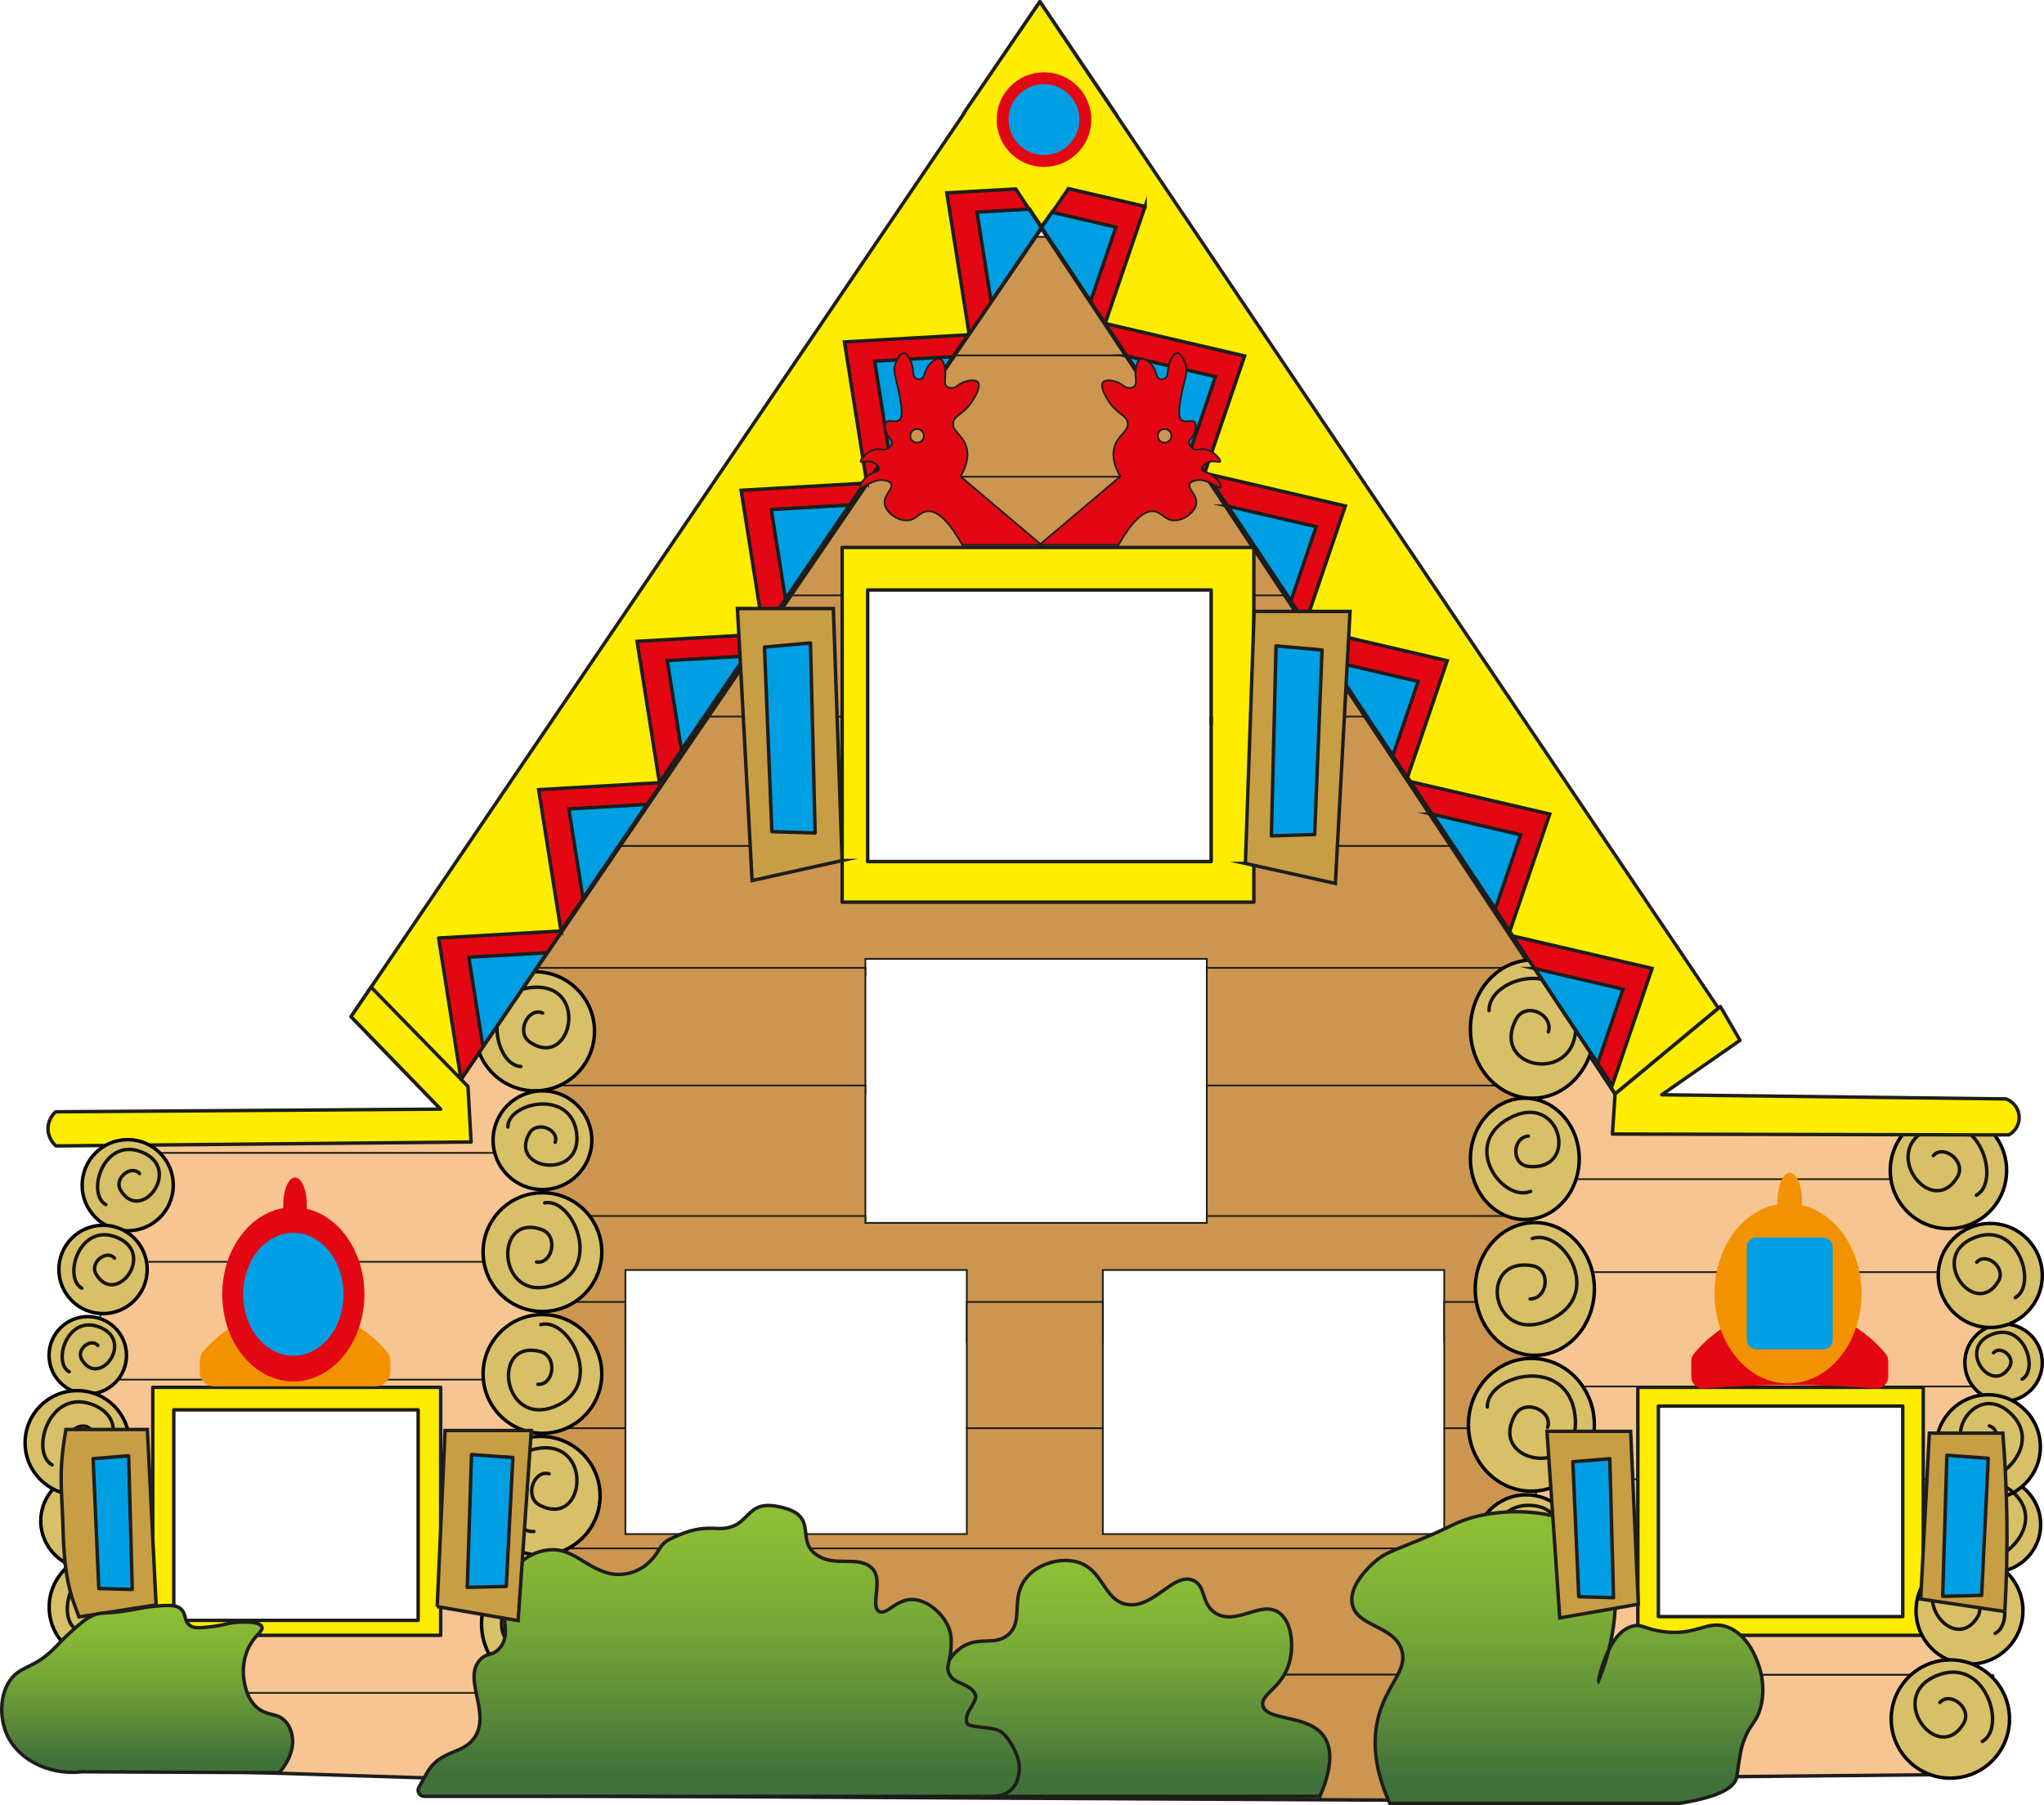 <?xml version="1.0" encoding="UTF-8"?>
<svg id="_Слой_2" data-name="Слой 2" xmlns="http://www.w3.org/2000/svg" xmlns:xlink="http://www.w3.org/1999/xlink" viewBox="0 0 593.3 524.01">
  <defs>
    <style>
      .cls-1, .cls-2, .cls-3, .cls-4, .cls-5, .cls-6, .cls-7, .cls-8, .cls-9, .cls-10, .cls-11, .cls-12, .cls-13, .cls-14, .cls-15, .cls-16, .cls-17 {
        stroke: #1d1d1b;
      }

      .cls-1, .cls-5, .cls-18 {
        stroke-linecap: round;
      }

      .cls-1, .cls-5, .cls-18, .cls-11, .cls-13, .cls-14, .cls-16 {
        stroke-linejoin: round;
      }

      .cls-1, .cls-11 {
        fill: #ffed00;
      }

      .cls-2 {
        fill: url(#_Безымянный_градиент_32);
      }

      .cls-2, .cls-3, .cls-4, .cls-6, .cls-7, .cls-8, .cls-9, .cls-10, .cls-12, .cls-19, .cls-15, .cls-17 {
        stroke-miterlimit: 10;
      }

      .cls-3 {
        fill: #f7c591;
      }

      .cls-3, .cls-8, .cls-12 {
        stroke-width: .5px;
      }

      .cls-4 {
        fill: url(#_Безымянный_градиент_32-4);
      }

      .cls-5, .cls-18, .cls-13, .cls-17 {
        fill: none;
      }

      .cls-6, .cls-20, .cls-12, .cls-14 {
        fill: #e30613;
      }

      .cls-7 {
        fill: url(#_Безымянный_градиент_32-3);
      }

      .cls-21, .cls-15, .cls-16 {
        fill: #009fe3;
      }

      .cls-18 {
        stroke: rgba(1, 1, 1, .9);
      }

      .cls-8 {
        fill: #cc9650;
      }

      .cls-22 {
        fill: #f39200;
      }

      .cls-9 {
        fill: #c89e44;
      }

      .cls-10 {
        fill: url(#_Безымянный_градиент_32-2);
      }

      .cls-19 {
        fill: #d8c068;
        stroke: #010101;
      }
    </style>
    <linearGradient id="_Безымянный_градиент_32" data-name="Безымянный градиент 32" x1="323.89" y1="453.01" x2="323.89" y2="532.84" gradientUnits="userSpaceOnUse">
      <stop offset="0" stop-color="#8ebf36"/>
      <stop offset=".15" stop-color="#87b836"/>
      <stop offset=".37" stop-color="#75a637"/>
      <stop offset=".62" stop-color="#588838"/>
      <stop offset=".79" stop-color="#41713a"/>
    </linearGradient>
    <linearGradient id="_Безымянный_градиент_32-2" data-name="Безымянный градиент 32" x1="208.6" y1="437.05" x2="208.6" y2="535.49" xlink:href="#_Безымянный_градиент_32"/>
    <linearGradient id="_Безымянный_градиент_32-3" data-name="Безымянный градиент 32" x1="42.73" y1="466.07" x2="42.73" y2="522.68" xlink:href="#_Безымянный_градиент_32"/>
    <linearGradient id="_Безымянный_градиент_32-4" data-name="Безымянный градиент 32" x1="451.25" y1="439.35" x2="451.25" y2="538.05" gradientTransform="translate(.8 -.5)" xlink:href="#_Безымянный_градиент_32"/>
  </defs>
  <g id="_Слой_1-2" data-name="Слой 1">
    <path class="cls-8" d="M373.16,106.32h-143.13c.71-1.04,1.42-2.09,2.12-3.13,7.8-11.48,15.59-22.97,23.38-34.45h92.31c7.74,11.48,15.48,22.97,23.22,34.45.7,1.04,1.4,2.09,2.1,3.13Z"/>
    <path class="cls-8" d="M396.38,140.76h-189.72c.54-.79,1.07-1.57,1.6-2.36,7.26-10.69,14.51-21.39,21.77-32.08.71-1.04,1.42-2.09,2.12-3.13h138.91c.7,1.04,1.4,2.09,2.1,3.13,7.21,10.69,14.42,21.39,21.63,32.08.53.79,1.06,1.57,1.59,2.36Z"/>
    <path class="cls-8" d="M420.11,175.97h-68.55v-4.69h-99.7v4.69h-69.09c.7-1.04,1.41-2.08,2.11-3.12,7.26-10.7,14.52-21.39,21.78-32.09.54-.79,1.07-1.57,1.6-2.36h186.53c.53.79,1.06,1.57,1.59,2.36,7.21,10.7,14.42,21.39,21.63,32.09.7,1.04,1.4,2.08,2.1,3.12Z"/>
    <path class="cls-8" d="M441.71,208.02c-7.2-10.68-14.4-21.37-21.6-32.05-.7-1.04-1.4-2.08-2.1-3.12h-66.45v37.57h91.77c-.54-.8-1.08-1.6-1.62-2.4ZM184.88,172.85c-.7,1.04-1.41,2.08-2.11,3.12-7.25,10.68-14.5,21.37-21.75,32.05-.54.8-1.09,1.6-1.63,2.4h92.47v-37.57h-66.98Z"/>
    <path class="cls-8" d="M251.86,208.02v37.57h-116.34c7.96-11.72,15.92-23.45,23.87-35.17.54-.8,1.09-1.6,1.63-2.4h90.84Z"/>
    <path class="cls-8" d="M467.04,245.59h-115.48v-37.57h90.15c.54.8,1.08,1.6,1.62,2.4,7.9,11.72,15.8,23.45,23.71,35.17Z"/>
    <path class="cls-8" d="M469.04,248.56v34.61h-118.75v-4.81h-99.1v4.81h-116.8v-34.44l2.13-3.13h115.34v4.52h99.7v-4.52h115.48c.67.99,1.33,1.97,2,2.96Z"/>
    <path class="cls-8" d="M153.31,280.96v36.66h97.88v-36.66h-97.88ZM350.29,280.96v36.66h96.69v-36.66h-96.69Z"/>
    <rect class="cls-8" x="157.45" y="315.13" width="93.74" height="39.15"/>
    <rect class="cls-8" x="350.29" y="315.13" width="96.69" height="39.15"/>
    <polygon class="cls-8" points="446.98 353.01 446.98 389.67 419.21 389.67 419.21 368.69 320.11 368.69 320.11 389.67 280.63 389.67 280.63 368.69 181.53 368.69 181.53 389.67 157.45 389.67 157.45 353.01 251.19 353.01 251.19 355.01 350.29 355.01 350.29 353.01 446.98 353.01"/>
    <rect class="cls-8" x="157.45" y="377.96" width="24.08" height="36.65"/>
    <rect class="cls-8" x="280.63" y="377.96" width="39.48" height="36.65"/>
    <rect class="cls-8" x="419.21" y="377.96" width="27.77" height="36.65"/>
    <polygon class="cls-8" points="446.98 414.62 446.98 451.28 157.45 451.28 157.45 414.62 181.53 414.62 181.53 445.34 280.63 445.34 280.63 414.62 320.11 414.62 320.11 445.34 419.21 445.34 419.21 414.62 446.98 414.62"/>
    <rect class="cls-8" x="158.53" y="449.51" width="289.53" height="36.66"/>
    <polyline class="cls-8" points="158.53 521.33 158.53 486.17 448.06 486.17 448.06 522.83"/>
    <path class="cls-3" d="M571.67,486.17v28.95c-3.76.03-7.52.07-11.28.11-31.3.29-62.6.59-93.9.89-5.85,2.23-11.7,4.47-17.55,6.71h-7.1v-36.66h129.83Z"/>
    <polygon class="cls-3" points="570.51 449.51 570.51 486.17 445.87 486.17 445.87 449.51 481.37 449.51 481.37 469.31 552.3 469.31 552.3 449.51 570.51 449.51"/>
    <path class="cls-3" d="M445.87,425.98v36.65h35.5v-36.65h-35.5ZM584.95,425.98h-32.65v36.65h32.65v-3.07c-.81-1.34-1.82-2.55-3-3.59,1.05-.27,2.06-.66,3-1.16v-28.83Z"/>
    <path class="cls-3" d="M449.85,392.78v36.65h31.52v-21.23h70.93v21.23h28.54v-36.65h-130.99Z"/>
    <rect class="cls-3" x="445.5" y="365.84" width="137.39" height="36.66"/>
    <path class="cls-3" d="M158.26,304.82v36.66H36.72v-18.86c30.39-.21,60.79-.42,91.19-.63-5.54-5.72-11.09-11.45-16.63-17.17h46.98Z"/>
    <rect class="cls-3" x="36.72" y="334.69" width="121.53" height="36.66"/>
    <rect class="cls-3" x="29.11" y="366.31" width="129.14" height="36.66"/>
    <path class="cls-3" d="M22.66,400.51v36.65h27.78v-27.87h70.93v27.87h36.89v-36.65H22.66Z"/>
    <rect class="cls-3" x="25.89" y="427.36" width="24.55" height="36.65"/>
    <rect class="cls-3" x="121.37" y="427.36" width="40.11" height="36.65"/>
    <polygon class="cls-3" points="161.48 460.94 161.48 497.6 30.12 497.6 30.12 460.94 50.44 460.94 50.44 470.41 121.37 470.41 121.37 460.94 161.48 460.94"/>
    <path class="cls-3" d="M161.48,491.45v29.89c-4.14-.02-8.27-.04-12.41-.06-3.27-1.55-6.54-3.1-9.81-4.65-36.38-1.15-72.76-2.31-109.14-3.45v-21.73h131.36Z"/>
    <rect class="cls-3" x="444.51" y="332.64" width="126" height="36.66"/>
    <path class="cls-3" d="M576.25,318.94v23.38h-134.14v-36.66h57.7c-5.82,4.05-11.64,8.1-17.46,12.15,31.3.38,62.6.75,93.9,1.13Z"/>
    <path class="cls-1" d="M324.22,33.55s-.04.05-.05.08l-22.03,32.36c-.62.92-1.25,1.83-1.87,2.75-7.82,11.48-15.63,22.97-23.45,34.45-.71,1.04-1.42,2.09-2.13,3.13-7.28,10.69-14.55,21.38-21.83,32.08-.54.78-1.07,1.57-1.61,2.36-7.28,10.69-14.56,21.39-21.84,32.09-.71,1.04-1.41,2.08-2.12,3.12-7.27,10.68-14.54,21.36-21.81,32.05-.55.8-1.09,1.6-1.64,2.4-7.98,11.72-15.95,23.44-23.93,35.17,0,0-.01,0-.01.01-7.81,11.47-15.62,22.94-23.43,34.42-.47.69-.94,1.38-1.41,2.08-.24.35-.49.71-.73,1.07-5.07,7.45-10.14,14.91-15.22,22.36-1.99,2.93-3.98,5.85-5.97,8.78-1.75,2.56-3.49,5.12-5.23,7.68-8.67-8.95-17.34-17.9-26.01-26.85,10.83-15.96,21.66-31.92,32.49-47.88.38-.55.75-1.11,1.13-1.66h0c7.96-11.73,15.92-23.46,23.87-35.18.54-.8,1.09-1.6,1.63-2.4,7.25-10.68,14.5-21.37,21.75-32.05.7-1.04,1.41-2.08,2.11-3.12,7.26-10.7,14.52-21.39,21.78-32.09.54-.79,1.07-1.57,1.6-2.36,7.26-10.69,14.51-21.39,21.77-32.08.71-1.04,1.42-2.09,2.12-3.13,7.8-11.48,15.59-22.97,23.38-34.45,8.15-12.01,16.29-24.01,24.44-36.02,7.29-10.74,14.58-21.48,21.87-32.22,7.46,11.02,14.92,22.03,22.38,33.05Z"/>
    <path class="cls-1" d="M302.14,65.99c.61.92,1.22,1.83,1.83,2.75,7.64,11.48,15.29,22.96,22.91,34.45.71,1.04,1.4,2.09,2.08,3.13,7.12,10.69,14.23,21.38,21.32,32.08.53.79,1.05,1.57,1.57,2.36,7.1,10.69,14.2,21.39,21.28,32.09.7,1.04,1.39,2.08,2.07,3.12,7.09,10.68,14.16,21.36,21.23,32.05.54.8,1.07,1.6,1.59,2.4,7.76,11.72,15.52,23.44,23.26,35.17,0,0,.01,0,.01,0,7.31,11.06,14.62,22.12,21.91,33.19.29.41.56.82.81,1.23.71,1.05,1.4,2.1,2.08,3.15,5.13,7.75,10.24,15.5,15.34,23.25,2.12,3.21,4.24,6.42,6.36,9.64.34.51.67,1.02,1.01,1.53,10-8.3,19.99-16.59,29.99-24.89-9.92-14.71-19.84-29.43-29.75-44.14-.67-.99-1.33-1.97-2-2.96h0c-7.91-11.73-15.81-23.46-23.71-35.18l-1.62-2.4c-7.2-10.68-14.4-21.37-21.6-32.05l-2.1-3.12c-7.21-10.7-14.42-21.39-21.63-32.09-.53-.79-1.06-1.57-1.59-2.36-7.21-10.69-14.42-21.39-21.63-32.08-.7-1.04-1.4-2.09-2.1-3.13-7.74-11.48-15.48-22.97-23.22-34.45-7.89-11.7-15.78-23.41-23.67-35.11-7.44-11.04-14.89-22.09-22.33-33.13l-21.93,32.13.06.09"/>
    <path class="cls-5" d="M578.36,486.46c-.02.16-.04.31-.06.47-.25,2.03-.5,4.07-.74,6.1-.8,6.57-1.6,13.15-2.41,19.73-.04.32-.08.64-.11.96h-.01"/>
    <path class="cls-5" d="M15.07,389.24c1.24.39,2.63.46,4.02.19,1.59-.31,3.19-1.07,4.56-2.34-.03,1.69-.06,3.38-.08,5.07h0c-.02.7-.03,1.4-.04,2.09-.06,3.42-.11,6.83-.17,10.25-.05,3.24-.11,6.47-.16,9.71-1.36.26-2.71.52-4.07.78-.32,1.77-.74,4.41-1.06,7.63-.73,7.24-.01,12.56.29,22.95.11,3.88.38,7.08.74,9.76.37,2.78.85,5.01,1.35,6.87h0c.85,3.13,1.78,5.23,2.48,7.19l.21.63c.2,1.32.4,2.63.6,3.94.28,2.41.55,4.81.83,7.22"/>
    <path class="cls-5" d="M572.17,515.12h-.5c-3.76.03-7.52.07-11.28.11-31.3.29-62.6.59-93.9.89-5.85,2.23-11.7,4.47-17.55,6.71-2.37,0-4.73-.02-7.1-.04-93.45-.48-186.92-.97-280.36-1.45-4.14-.02-8.27-.04-12.41-.06l-9.81-4.65c-34.25-1.08-68.49-2.17-102.74-3.25-2.13-.07-4.27-.13-6.4-.2-.52-.02-1.03-.04-1.55-.05"/>
    <path class="cls-5" d="M25.2,511.7v-25c-.1-.8-.18-1.59-.28-2.39,0-.04,0-.08,0-.12"/>
    <path class="cls-5" d="M580.97,346.7c-3.14-7.57-6.28-15.14-9.43-22.71"/>
    <path class="cls-5" d="M585.36,357.27c2.06,4.97,4.13,9.94,6.19,14.91.33.46.62.94.87,1.44"/>
    <circle class="cls-19" cx="565.56" cy="339.8" r="16.89"/>
    <path class="cls-18" d="M561.17,335.48c3-3.41,9.65,1.71,7.01,6.17-7.44,12.56-23.03-7.75-8.08-14.03,14.5-6.09,20.87,15.35,13.57,19.36"/>
    <path class="cls-11" d="M586.09,324.27c.06,2.12-1.08,4.13-2.97,5.19-2.29,0-4.58,0-6.87,0-36.07-.08-72.15-.16-108.22-.24.26-3.87.51-7.75.77-11.62,4.79-3.98,9.58-7.95,14.37-11.93,5.4-4.48,10.81-8.97,16.21-13.45,1.89,3.26,3.79,6.53,5.68,9.8-1.75,1.22-3.5,2.44-5.25,3.65-5.82,4.05-11.64,8.1-17.46,12.15,31.3.38,62.6.75,93.9,1.13,2,.02,4.01.05,6.01.07,2.25.83,3.77,2.93,3.83,5.26Z"/>
    <path class="cls-13" d="M468.8,317.59c-55.51-83.76-111.02-167.52-166.53-251.28-58.12,85.23-116.24,170.45-174.36,255.68"/>
    <path class="cls-6" d="M191.41,227.2c-2.16-13.67-4.32-27.34-6.49-41.02,11.95-.68,23.9-1.36,35.85-2.05-9.79,14.35-19.58,28.71-29.37,43.06Z"/>
    <path class="cls-11" d="M136.74,331.53c-33.34.32-66.68.63-100.02.95-6.82.06-13.64.13-20.46.19-.3-.26-2.25-1.97-2.32-4.84-.08-2.98,1.92-4.81,2.21-5.07,6.86-.05,13.71-.1,20.57-.14,30.39-.21,60.79-.42,91.19-.63-5.54-5.72-11.09-11.45-16.63-17.17-3.13-3.23-6.25-6.45-9.38-9.68,1.93-2.85,3.87-5.71,5.81-8.56,5.93,6.08,11.86,12.16,17.8,18.24,3.44,3.53,6.88,7.05,10.32,10.58.3,5.38.61,10.75.91,16.13Z"/>
    <path class="cls-15" d="M197.79,217.72c-1.37-8.65-2.74-17.3-4.1-25.95,7.56-.43,15.12-.86,22.68-1.29-6.19,9.08-12.39,18.16-18.58,27.25Z"/>
    <path class="cls-6" d="M221.61,183.35c-2.16-13.67-4.32-27.34-6.49-41.02,11.95-.68,23.9-1.36,35.85-2.05-9.79,14.35-19.58,28.71-29.37,43.06Z"/>
    <path class="cls-15" d="M227.98,173.86c-1.37-8.65-2.74-17.3-4.1-25.95,7.56-.43,15.12-.86,22.68-1.29l-18.58,27.25Z"/>
    <path class="cls-6" d="M251.61,140.28c-2.16-13.67-4.32-27.34-6.49-41.02,11.95-.68,23.9-1.36,35.85-2.05-9.79,14.35-19.58,28.71-29.37,43.06Z"/>
    <path class="cls-15" d="M257.98,130.8c-1.37-8.65-2.74-17.3-4.1-25.95,7.56-.43,15.12-.86,22.68-1.29l-18.58,27.25Z"/>
    <path class="cls-6" d="M305.44,61.64c-1.02,1.49-2.04,2.98-3.05,4.47-.02.02-.04.05-.05.07-7.01,10.28-14.02,20.56-21.03,30.83-2.16-13.67-4.33-27.34-6.49-41.02,6.66-.38,13.33-.76,20-1.14,1.29,1.95,2.59,3.91,3.89,5.86h.09c1.18,1.77,2.36,3.55,3.54,5.32,1-1.47,2-2.94,3.01-4.41.03.01.06.01.09.02Z"/>
    <path class="cls-15" d="M302.34,66.03s-.03.05-.05.07c-4.87,7.14-9.74,14.29-14.61,21.43-1.37-8.65-2.74-17.3-4.1-25.95,5.04-.29,10.09-.58,15.13-.87h.09c1.18,1.77,2.36,3.55,3.54,5.32Z"/>
    <path class="cls-6" d="M332.38,59.93c-3.87,11.33-7.73,22.66-11.6,33.99-6.15-9.25-12.29-18.49-18.44-27.74-.01-.03-.03-.05-.05-.08-1.19-1.8-2.39-3.59-3.58-5.39h.09c1.18,1.77,2.36,3.55,3.54,5.32,1-1.47,2-2.94,3.01-4.41.03.01.06.01.09.02,1.56-2.3,3.13-4.59,4.69-6.89,7.41,1.73,14.83,3.45,22.25,5.18Z"/>
    <path class="cls-15" d="M323.91,65.94c-2.45,7.17-4.89,14.34-7.34,21.51-4.72-7.12-9.45-14.23-14.18-21.34-.01-.03-.03-.05-.05-.08,1-1.47,2-2.94,3.01-4.41.03.01.06.01.09.02,6.16,1.43,12.31,2.86,18.47,4.3Z"/>
    <path class="cls-6" d="M320.83,93.92c13.48,3.14,26.96,6.28,40.44,9.42-3.86,11.33-7.73,22.66-11.59,33.99-9.62-14.47-19.23-28.94-28.85-43.41Z"/>
    <path class="cls-15" d="M327.22,103.39c8.53,1.99,17.06,3.97,25.59,5.96-2.44,7.17-4.89,14.34-7.33,21.51-6.08-9.16-12.17-18.31-18.25-27.47Z"/>
    <path class="cls-6" d="M350.06,137.47c13.48,3.14,26.96,6.28,40.44,9.42-3.86,11.33-7.73,22.66-11.59,33.99-9.62-14.47-19.23-28.94-28.85-43.41Z"/>
    <path class="cls-15" d="M356.45,146.95c8.53,1.99,17.06,3.97,25.59,5.96-2.44,7.17-4.89,14.34-7.33,21.51-6.08-9.16-12.17-18.31-18.25-27.47Z"/>
    <path class="cls-6" d="M379.65,182.39c13.48,3.14,26.96,6.28,40.44,9.42-3.86,11.33-7.73,22.66-11.59,33.99-9.62-14.47-19.23-28.94-28.85-43.41Z"/>
    <path class="cls-15" d="M386.04,191.86c8.53,1.99,17.06,3.97,25.59,5.96-2.44,7.17-4.89,14.34-7.33,21.51-6.08-9.16-12.17-18.31-18.25-27.47Z"/>
    <ellipse class="cls-19" cx="444.8" cy="298.76" rx="17.99" ry="20.06"/>
    <path class="cls-18" d="M432.21,293.38c-.11-9.89,23.12-15.83,25.07,2.71,2.01,19.13-25,14.88-17.25-.15,2.75-5.33,10.98-1.45,9.39,3.64"/>
    <path class="cls-6" d="M409.4,226.91c13.48,3.14,26.96,6.28,40.44,9.42-3.86,11.33-7.73,22.66-11.59,33.99-9.62-14.47-19.23-28.94-28.85-43.41Z"/>
    <path class="cls-15" d="M415.79,236.38c8.53,1.99,17.06,3.97,25.59,5.96-2.44,7.17-4.89,14.34-7.33,21.51-6.08-9.16-12.17-18.31-18.25-27.47Z"/>
    <path class="cls-6" d="M439.11,271.72c13.48,3.14,26.96,6.28,40.44,9.42-3.86,11.33-7.73,22.66-11.59,33.99-9.62-14.47-19.23-28.94-28.85-43.41Z"/>
    <path class="cls-15" d="M445.5,281.19c8.53,1.99,17.06,3.97,25.59,5.96-2.44,7.17-4.89,14.34-7.33,21.51-6.08-9.16-12.17-18.31-18.25-27.47Z"/>
    <path class="cls-11" d="M44.35,402.75v72h83.56v-72H44.35ZM121.37,470.41H50.44v-61.12h70.93v61.12Z"/>
    <path class="cls-11" d="M475.41,402.75v72h82.84v-72h-82.84ZM552.3,469.31h-70.93v-61.11h70.93v61.11Z"/>
    <circle class="cls-19" cx="157.45" cy="398.86" r="17.23"/>
    <path class="cls-11" d="M244.45,158.93v102.97h119.5v-102.97h-119.5ZM351.56,250.12h-99.7v-78.84h99.7v78.84Z"/>
    <line class="cls-17" x1="351.56" y1="210.42" x2="351.56" y2="208.02"/>
    <circle class="cls-19" cx="29.79" cy="466.56" r="15.52"/>
    <path class="cls-18" d="M22.33,473.16c-6.71-3.69-.85-23.39,12.47-17.79,13.74,5.77-.59,24.44-7.42,12.89-2.42-4.1,3.68-8.8,6.44-5.67"/>
    <circle class="cls-19" cx="25.67" cy="441.54" r="13.84"/>
    <circle class="cls-19" cx="25.48" cy="393.46" r="11.24"/>
    <path class="cls-18" d="M20.08,398.24c-4.86-2.67-.62-16.93,9.03-12.88,9.95,4.18-.43,17.69-5.37,9.33-1.76-2.97,2.67-6.37,4.66-4.1"/>
    <path class="cls-18" d="M23.2,447.43c-5.98-3.29-.76-20.85,11.12-15.86,12.25,5.15-.53,21.79-6.62,11.5-2.16-3.65,3.28-7.85,5.74-5.05"/>
    <circle class="cls-19" cx="22.41" cy="418.84" r="15.13"/>
    <path class="cls-18" d="M15.14,425.27c-6.54-3.59-.83-22.8,12.15-17.34,13.4,5.63-.57,23.82-7.23,12.57-2.36-3.99,3.59-8.58,6.28-5.52"/>
    <circle class="cls-19" cx="37.07" cy="344.07" r="13.23"/>
    <path class="cls-18" d="M30.71,349.7c-5.72-3.14-.73-19.94,10.63-15.17,11.72,4.92-.5,20.84-6.33,10.99-2.07-3.49,3.14-7.5,5.49-4.83"/>
    <circle class="cls-19" cx="29.91" cy="368.52" r="12.82"/>
    <path class="cls-18" d="M23.74,373.97c-5.54-3.05-.7-19.32,10.3-14.7,11.36,4.77-.49,20.19-6.13,10.65-2-3.39,3.04-7.27,5.32-4.68"/>
    <line class="cls-17" x1="181.53" y1="414.62" x2="181.53" y2="414.61"/>
    <line class="cls-17" x1="280.63" y1="414.62" x2="280.63" y2="414.61"/>
    <line class="cls-17" x1="419.21" y1="414.62" x2="419.21" y2="414.61"/>
    <line class="cls-17" x1="320.11" y1="414.62" x2="320.11" y2="414.61"/>
    <path class="cls-9" d="M244.44,249.82c-8.71,1.94-17.42,3.87-26.13,5.81-1.42-26.32-2.84-52.64-4.26-78.97,9.28,0,18.56,0,27.84,0l2.54,73.16Z"/>
    <path class="cls-16" d="M236.61,241.82c-4.19-.13-8.38-.26-12.57-.39-.71-17.86-1.43-35.72-2.14-53.58,4.45-.4,8.9-.8,13.35-1.19.45,18.39.9,36.77,1.35,55.16Z"/>
    <path class="cls-9" d="M45.31,465.91c-7.46,1.15-14.92,2.32-22.38,3.48-1.52-4.28-4.15-9.21-4.57-23.82-.3-10.39-1.02-15.71-.29-22.95.32-3.22.74-5.86,1.06-7.63h23.65l2.53,50.92Z"/>
    <path class="cls-16" d="M38.39,461.43c-3.24-.09-6.47-.18-9.71-.27-.55-12.57-1.1-25.13-1.65-37.7,3.44-.28,6.88-.56,10.31-.84.35,12.94.7,25.87,1.05,38.81Z"/>
    <path class="cls-9" d="M361.48,250.66c8.71,1.94,17.42,3.87,26.13,5.81,1.42-26.32,2.84-52.64,4.26-78.97-9.28,0-18.56,0-27.84,0l-2.54,73.16Z"/>
    <path class="cls-16" d="M369.03,242.66c4.19-.13,8.38-.26,12.57-.39.71-17.86,1.43-35.72,2.14-53.58-4.45-.4-8.9-.8-13.35-1.19-.45,18.39-.9,36.77-1.35,55.16Z"/>
    <circle class="cls-19" cx="156.96" cy="434.23" r="17.23"/>
    <path class="cls-18" d="M154.96,444.61c-8.48.56-14.78-21.36,1.02-24.09,16.3-2.82,14.06,23.2.77,16.49-4.72-2.38-1.82-10.43,2.63-9.15"/>
    <circle class="cls-19" cx="158.76" cy="505.87" r="15.52"/>
    <circle class="cls-19" cx="158.76" cy="505.87" r="15.52"/>
    <path class="cls-18" d="M151.3,512.47c-6.71-3.69-.85-23.39,12.47-17.79,13.74,5.77-.59,24.44-7.42,12.89-2.42-4.1,3.68-8.8,6.44-5.67"/>
    <circle class="cls-19" cx="33.03" cy="497.92" r="15.84"/>
    <path class="cls-18" d="M25.25,504.2c-6.71-3.69-.85-23.39,12.47-17.79,13.74,5.77-.59,24.44-7.42,12.89-2.42-4.1,3.68-8.8,6.44-5.67"/>
    <path class="cls-19" d="M587.19,467.59c0,8.57-6.95,15.52-15.52,15.52s-15.52-6.95-15.52-15.52c0-1.74.28-3.4.81-4.96,1.76-5.23,6.23-9.21,11.75-10.27.96-.19,1.95-.29,2.96-.29,3.94,0,7.53,1.47,10.27,3.9,0,0,0,.01.01,0,1.18,1.04,2.19,2.25,3,3.59,1.42,2.34,2.24,5.09,2.24,8.03Z"/>
    <path class="cls-18" d="M567.64,463.63c2.76-3.13,8.86,1.57,6.44,5.67-6.83,11.54-21.16-7.12-7.42-12.89,13.32-5.6,19.18,14.1,12.47,17.79"/>
    <path class="cls-19" d="M592.33,442.58c0,5.31-2.99,9.91-7.38,12.23-.94.5-1.95.89-3,1.16-.01.01-.01,0-.01,0-1.1.29-2.26.44-3.45.44-3.82,0-7.28-1.55-9.78-4.05-2.51-2.5-4.06-5.96-4.06-9.78,0-7.65,6.2-13.84,13.84-13.84,2.33,0,4.54.58,6.46,1.6,4.39,2.32,7.38,6.93,7.38,12.24Z"/>
    <circle class="cls-19" cx="581.56" cy="395.59" r="11.24"/>
    <path class="cls-18" d="M578.64,392.72c2-2.27,6.42,1.13,4.66,4.1-4.95,8.36-15.32-5.15-5.37-9.33,9.65-4.05,13.89,10.21,9.03,12.88"/>
    <circle class="cls-19" cx="577.7" cy="370.28" r="15.1"/>
    <path class="cls-18" d="M573.78,366.43c2.68-3.05,8.62,1.52,6.27,5.51-6.65,11.23-20.59-6.93-7.22-12.54,12.96-5.44,18.66,13.72,12.13,17.31"/>
    <circle class="cls-19" cx="577.12" cy="420.04" r="15.13"/>
    <path class="cls-18" d="M577.42,413.95c3.91,1.14,2.28,8.47-2.34,8.03-13.01-1.26-2.47-21.62,8.31-11.88,10.45,9.44-4.52,22.76-10.55,18.36"/>
    <path class="cls-18" d="M578.39,437.1c3.91,1.14,2.28,8.47-2.34,8.03-13.01-1.26-2.47-21.62,8.31-11.88,10.45,9.44-4.52,22.76-10.55,18.36"/>
    <circle class="cls-19" cx="566.12" cy="499.04" r="17.17"/>
    <path class="cls-18" d="M563.07,494.24c2.95-3.36,9.5,1.68,6.9,6.07-7.32,12.37-22.68-7.63-7.95-13.81,14.27-6,20.55,15.11,13.36,19.06"/>
    <circle class="cls-19" cx="441.9" cy="508.95" r="13.75"/>
    <path class="cls-18" d="M451.85,506.59c2.14,6.44-13.54,15.71-18.82,4.05-5.45-12.03,15.1-15.52,12.59-3.91-.89,4.12-7.69,3.5-7.6-.2"/>
    <circle class="cls-19" cx="442.02" cy="479.41" r="15.79"/>
    <path class="cls-18" d="M431.83,482.63c-4.92-6.04,8.13-22.38,18.55-12.01,10.75,10.69-9.89,22.81-11.92,9.32-.72-4.79,6.83-6.89,8.24-2.88"/>
    <circle class="cls-19" cx="442.98" cy="448.79" r="14.83"/>
    <path class="cls-18" d="M438.96,457.06c-7.22-1.15-8.33-20.75,5.45-20.03,14.22.74,7.38,22.16-2.5,13.99-3.51-2.9.47-9.1,3.96-7.18"/>
    <ellipse class="cls-19" cx="444.51" cy="413.62" rx="18.28" ry="19.27"/>
    <path class="cls-18" d="M431.72,408.45c-.11-9.5,23.48-15.21,25.47,2.61,2.04,18.38-25.39,14.29-17.52-.15,2.8-5.12,11.16-1.39,9.54,3.5"/>
    <ellipse class="cls-19" cx="445.5" cy="374.19" rx="17.29" ry="19.27"/>
    <path class="cls-18" d="M444.78,359.54c9.02-2.99,21.25,16.52,4.85,23.73-16.92,7.44-20.93-18.52-4.91-15.83,5.69.96,4.54,9.62-.58,9.66"/>
    <ellipse class="cls-19" cx="442.6" cy="336.43" rx="15.79" ry="17.61"/>
    <path class="cls-18" d="M444.3,345.85c-8,3.37-20.54-13.53-6.12-21.27,14.88-7.99,20.39,15.37,5.61,14.06-5.25-.47-4.83-8.44-.16-8.84"/>
    <circle class="cls-19" cx="158.76" cy="471.36" r="18.99"/>
    <path class="cls-18" d="M168.82,459.9c7.82,5.15-1.24,28.6-16.94,20.48-16.2-8.38,3.1-29.74,10.31-15,2.56,5.23-5.35,10.37-8.4,6.28"/>
    <path class="cls-9" d="M581.91,467.84c-8.13-1.21-16.26-2.42-24.4-3.63l2.51-48.16h21.33c.6,7.51,1.02,15.51,1.16,23.95.16,9.87-.08,19.19-.59,27.84Z"/>
    <path class="cls-16" d="M563.9,463.43c3.77-.1,7.53-.19,11.3-.29.64-13.26,1.28-26.53,1.92-39.79-4-.3-8-.59-12.01-.89-.41,13.65-.81,27.31-1.22,40.96Z"/>
    <path class="cls-12" d="M302,157.93c-7.73-6.53-15.46-13.08-23.19-19.62,1.3-2.22,2.6-5.33,1.74-8.45-1-3.63-4.19-4.56-3.87-7.1.3-2.36,3.17-2.37,5.81-6.71.46-.76,2.37-3.9,1.35-5.09-.73-.86-2.86-.56-4.19,0-1.64.68-2.29,1.84-3.68,1.67-.24-.03-.8-.09-1.23-.51-.96-.94-.02-2.42-.45-4.97-.16-.97-.44-2.64-1.42-2.97-1.1-.37-2.81,1.06-3.67,2.45-1,1.6-.78,2.95-1.81,3.36-.51.2-1.16.12-1.61-.2-.99-.67-.46-2.03-1.17-4.19-.13-.41-.97-3.02-2.19-3.1-1.02-.06-2.06,1.68-2.52,3.1-.84,2.64.33,4.2,1.36,9.87.93,5.11.3,6.06-.19,6.45-1.22.98-3.11-.3-3.87.71-.67.89-.12,3.09.9,4.46.39.51.75.79.77,1.35.03.81-.69,1.62-1.48,1.94-.78.31-1.41.07-2,0-2.83-.36-5.88,2.93-5.55,3.61.24.47,2.03-.61,3.87.39.76.41,1.64,1.23,1.49,1.87-.19.74-1.43.68-2.91,1.61-1.89,1.19-2.98,3.29-2.64,3.68.51.59,4.09-3.02,7.61-2,.48.14,1.06.32,1.35.84.81,1.44-1.97,3.15-1.87,5.54.12,2.51,3.38,5.14,6.33,5.17,2.83.02,3.66-2.36,6-2.65,2.27-.28,5.57,1.48,10.25,9.74h22.97c-.1-.08-.19-.16-.29-.25ZM266.19,128.51c-1.09,0-1.97-.89-1.97-1.98s.88-1.97,1.97-1.97,1.98.88,1.98,1.97-.89,1.98-1.98,1.98Z"/>
    <path class="cls-22" d="M113.28,398.31c0,2.29-1.86,4.15-4.15,4.15-7.67,0-15.34,0-23,0s-16,0-24,0c-2.29,0-4.15-1.86-4.15-4.15v-3.26c0-.99.36-1.95,1-2.7,3-3.54,12.18-12.73,26.69-12.71,14.47.02,23.61,9.18,26.61,12.71.64.76,1,1.71,1,2.7v3.26Z"/>
    <path class="cls-12" d="M351.71,137.86c-1.47-.93-2.72-.87-2.9-1.61-.15-.64.72-1.46,1.49-1.87,1.83-1,3.63.08,3.87-.39.33-.68-2.72-3.97-5.55-3.61-.59.07-1.23.31-2,0-.79-.32-1.51-1.13-1.49-1.94.02-.56.39-.84.78-1.35,1.02-1.37,1.57-3.57.9-4.46-.76-1.01-2.65.27-3.87-.71-.49-.39-1.12-1.34-.19-6.45,1.03-5.67,2.2-7.23,1.35-9.87-.45-1.42-1.5-3.16-2.51-3.1-1.22.08-2.07,2.69-2.2,3.1-.7,2.16-.18,3.52-1.16,4.19-.45.32-1.11.4-1.61.2-1.04-.41-.81-1.76-1.81-3.36-.87-1.39-2.57-2.82-3.68-2.45-.97.33-1.25,2-1.42,2.97-.42,2.55.52,4.03-.45,4.97-.43.42-.98.48-1.22.51-1.39.17-2.04-.99-3.68-1.67-1.33-.56-3.46-.86-4.19,0-1.02,1.19.89,4.33,1.35,5.09,2.64,4.34,5.51,4.35,5.81,6.71.32,2.54-2.87,3.47-3.87,7.1-.87,3.12.43,6.23,1.74,8.45-7.73,6.54-15.47,13.09-23.2,19.62-.1.09-.19.17-.29.25h22.97c4.69-8.26,7.99-10.02,10.26-9.74,2.34.29,3.17,2.67,6,2.65,2.95-.03,6.21-2.66,6.32-5.17.11-2.39-2.68-4.1-1.87-5.54.29-.52.87-.7,1.36-.84,3.52-1.02,7.1,2.59,7.61,2,.34-.39-.75-2.49-2.65-3.68ZM338.05,128.51c-1.09,0-1.98-.89-1.98-1.98s.89-1.97,1.98-1.97,1.97.88,1.97,1.97-.89,1.98-1.97,1.98Z"/>
    <ellipse class="cls-20" cx="85.14" cy="375.75" rx="20.63" ry="25.28"/>
    <circle class="cls-19" cx="155.27" cy="299.39" r="17.29"/>
    <circle class="cls-19" cx="157.45" cy="331.01" r="14.33"/>
    <path class="cls-20" d="M544.66,403.12c-7.64-.64-15.9-1.03-24.72-1.05-9.15-.01-17.7.39-25.58,1.05-.23,0-1.45-.02-2.43-1.01-.62-.62-1.01-1.48-1.01-2.43v-4.54c0-.8.27-1.57.78-2.18,2.81-3.41,12.41-13.46,27.84-13.44,15.39.02,24.95,10.04,27.76,13.44.51.62.78,1.38.78,2.18v4.54c0,1.9-1.54,3.43-3.43,3.43Z"/>
    <ellipse class="cls-21" cx="85.14" cy="375.75" rx="14.57" ry="17.85"/>
    <ellipse class="cls-22" cx="519" cy="375.5" rx="21.33" ry="26.13"/>
    <rect class="cls-21" x="507.04" y="359.27" width="24.94" height="32.47" rx="2.71" ry="2.71"/>
    <ellipse class="cls-22" cx="519.51" cy="348.75" rx="3.55" ry="8.3"/>
    <ellipse class="cls-20" cx="85.64" cy="349.87" rx="3.43" ry="8.03"/>
    <path class="cls-18" d="M156.95,384.56c8.17-2.35,18.97,17.75,4.1,23.76-15.34,6.21-18.65-19.7-4.24-15.96,5.12,1.33,3.98,9.81-.64,9.5"/>
    <circle class="cls-20" cx="303.03" cy="34.72" r="13.74"/>
    <circle class="cls-21" cx="303.03" cy="34.72" r="10.28"/>
    <path class="cls-18" d="M151.17,309.62c-8.21-.51-11.54-22.35,3.97-23.01,16.01-.68,10.62,24.03-1.31,15.93-4.23-2.87-.45-10.24,3.67-8.46"/>
    <path class="cls-14" d="M133.81,313.33c-2.16-13.67-4.32-27.34-6.49-41.02,11.95-.68,23.9-1.36,35.85-2.05-9.79,14.35-19.58,28.71-29.37,43.06Z"/>
    <path class="cls-15" d="M140.18,303.84c-1.37-8.65-2.74-17.3-4.1-25.95,7.56-.43,15.12-.86,22.68-1.29-6.19,9.08-12.39,18.16-18.58,27.25Z"/>
    <path class="cls-6" d="M162.84,270.26c-2.16-13.67-4.32-27.34-6.49-41.02,11.95-.68,23.9-1.36,35.85-2.05-9.79,14.35-19.58,28.71-29.37,43.06Z"/>
    <path class="cls-15" d="M169.21,260.78c-1.37-8.65-2.74-17.3-4.1-25.95,7.56-.43,15.12-.86,22.68-1.29l-18.58,27.25Z"/>
    <path class="cls-18" d="M147.42,327.17c-.08-7.07,18.41-11.31,19.97,1.94,1.6,13.67-19.91,10.63-13.73-.11,2.19-3.81,8.75-1.04,7.48,2.6"/>
    <circle class="cls-19" cx="157.45" cy="363.5" r="17.23"/>
    <path class="cls-18" d="M158.09,349.2c8.35-1.59,17.26,19.41,1.91,24.04-15.84,4.77-16.77-21.33-2.76-16.28,4.97,1.79,3.07,10.13-1.51,9.4"/>
    <path class="cls-2" d="M383.12,521.49c2.33-5.39,4.49-12.67,1.16-17.42-4.55-6.51-16.62-4.32-17.71-8.9-.8-3.36,5.56-5.05,7.65-12.39,1.39-4.88.83-12.1-3.1-14.71-5.21-3.46-12.23,3.95-18.23.26-4.36-2.69-2.74-7.9-6.55-9.55-5.74-2.47-11.54,8.45-19.35,6.97-6.86-1.3-6.7-10.45-14.71-12.39-4.86-1.17-11.1.69-14.32,4.65-4.92,6.03-.58,12.64-5.42,16.65-4.15,3.44-9.09-.2-14.45,4.35-2.94,2.49-4.07,5.81-4.26,6.39-1.37,4.17.33,5.94-.49,9.85-.93,4.43-3.85,5.64-6.73,9.6-2.32,3.19-4.73,8.3-4.81,16.65h121.32Z"/>
    <path class="cls-10" d="M123.15,521.49c-1.36,0-2.22-1.46-1.55-2.65l2.35-4.18c3.9-6.9,10.58-5.17,13.94-10.45,4.58-7.22-3.73-16.96,1.55-22.45,1.98-2.06,3.38-.93,5.42-3.1,4.46-4.75-.98-11.59,1.94-18.97,3.08-7.79,11.5-11.57,17.79-9,4.13,1.69,6.66,4.38,11.63,5.9,3.47,1.06,7.81.33,10.84-1.94,4.66-3.48,3.73-6.11,7.53-7.9,3.66-1.73,7.35-3.4,13.16-3.04,11.16.7,7.31-9.54,20.13-5.86,9.29,2.67,3.43,9.11,8.71,13.21,5.64,4.38,12.44.06,16.66,4.37,3.22,3.28-.78,10.9,1.94,12.39,2.17,1.19,4.88-3.59,9.68-3.48,5.26.12,11.15,6.05,11.23,11.61.1,7.02-1.84,7.53-.5,10.15,1.48,2.89,5.94,2.54,7.47,5.72,1.04,2.16-3.68,5.51-2.32,8.52.56,1.24,6.87.83,9.47,2.2,2.36,1.24,5.47,6.86,5.62,10.03.26,5.61-2.72,8.92-7.74,8.92H123.15Z"/>
    <path class="cls-7" d="M23.77,514.37c-10.24,1.1-19.34-4.09-22.19-11.87-1.58-4.31-1.7-10.66,1.55-14.97,3.12-4.13,6.84-3.05,12.9-9.29.92-.94,2.41-2.59,4.9-4.81,2.48-2.2,3.79-3.37,5.61-4.26,2.48-1.21,3.24-.62,8.71-1.35,4.77-.64,6.95-1.46,12.26-1.71,2.39-.11,3.78-.03,4.9.9,1.75,1.46.91,3.42,2.58,4.77,1.27,1.04,3.15.83,6.84.39,3.54-.43,3.77-.92,6.45-1.16.9-.08,7.04-.62,7.74,1.29.44,1.19-1.7,2.11-3.48,5.29-2.35,4.2-1.92,8.51-1.81,9.42.18,1.49.81,6.73,4.65,9.29,2.81,1.88,5.34.97,7.61,3.61,1.11,1.3,1.49,2.66,1.67,3.36,1.46,5.54-3.01,10.69-3.61,11.35-19.1-.09-38.19-.17-57.29-.26Z"/>
    <path class="cls-4" d="M463.86,488.3c.11.04,2.43-14.14,9.97-16.21,2.74-.75,3.49.83,8.73,1.56,10.05,1.41,13-3.61,19.01-1.25,6.64,2.61,8.96,11.05,9.35,12.47.58,2.1,1.41,6.44,0,11.22-1.23,4.16-2.88,4.29-4.67,9.04-.54,1.43-.85,2.64-1.04,3.69-.71,3.99-.91,6.14-1.14,7.22-.54,2.48-3.92,5.45-16.52,7.48h-84.14c-4.9-10.76-4.81-18.84-3.43-24.62,2.38-9.92,8.8-13.9,6.86-19.94-2.32-7.23-13.13-6.6-14.34-13.4-.97-5.47,5.13-10.9,6.54-12.15,3.04-2.7,5.37-3.19,13.4-6.54,8.1-3.38,9.03-4.23,11.84-5.3,13.2-5.04,35.01-3.46,42.07,8.41,2.13,3.57,2.27,6.99,2.49,12.47.58,14.07-5.09,25.83-4.99,25.87Z"/>
    <path class="cls-9" d="M475.54,465.71c-7.6,1.33-15.2,2.66-22.8,3.98-1.24-18.05-2.48-36.11-3.71-54.16,8.1,0,16.19,0,24.29,0l2.22,50.18Z"/>
    <path class="cls-16" d="M468.35,463.82c-3.36-.09-6.73-.19-10.09-.28-.57-13.06-1.15-26.13-1.72-39.19,3.57-.29,7.15-.58,10.72-.87.36,13.45.73,26.9,1.09,40.35Z"/>
    <path class="cls-9" d="M126.9,466.41c7.83,1.35,15.66,2.71,23.49,4.06,1.28-18.39,2.55-36.79,3.83-55.18-8.34,0-16.69,0-25.03,0l-2.29,51.12Z"/>
    <path class="cls-16" d="M135.65,460.82c3.77-.09,7.53-.18,11.3-.27.64-12.48,1.28-24.96,1.92-37.44-4-.28-8-.56-12.01-.83-.41,12.85-.81,25.7-1.22,38.55Z"/>
  </g>
</svg>